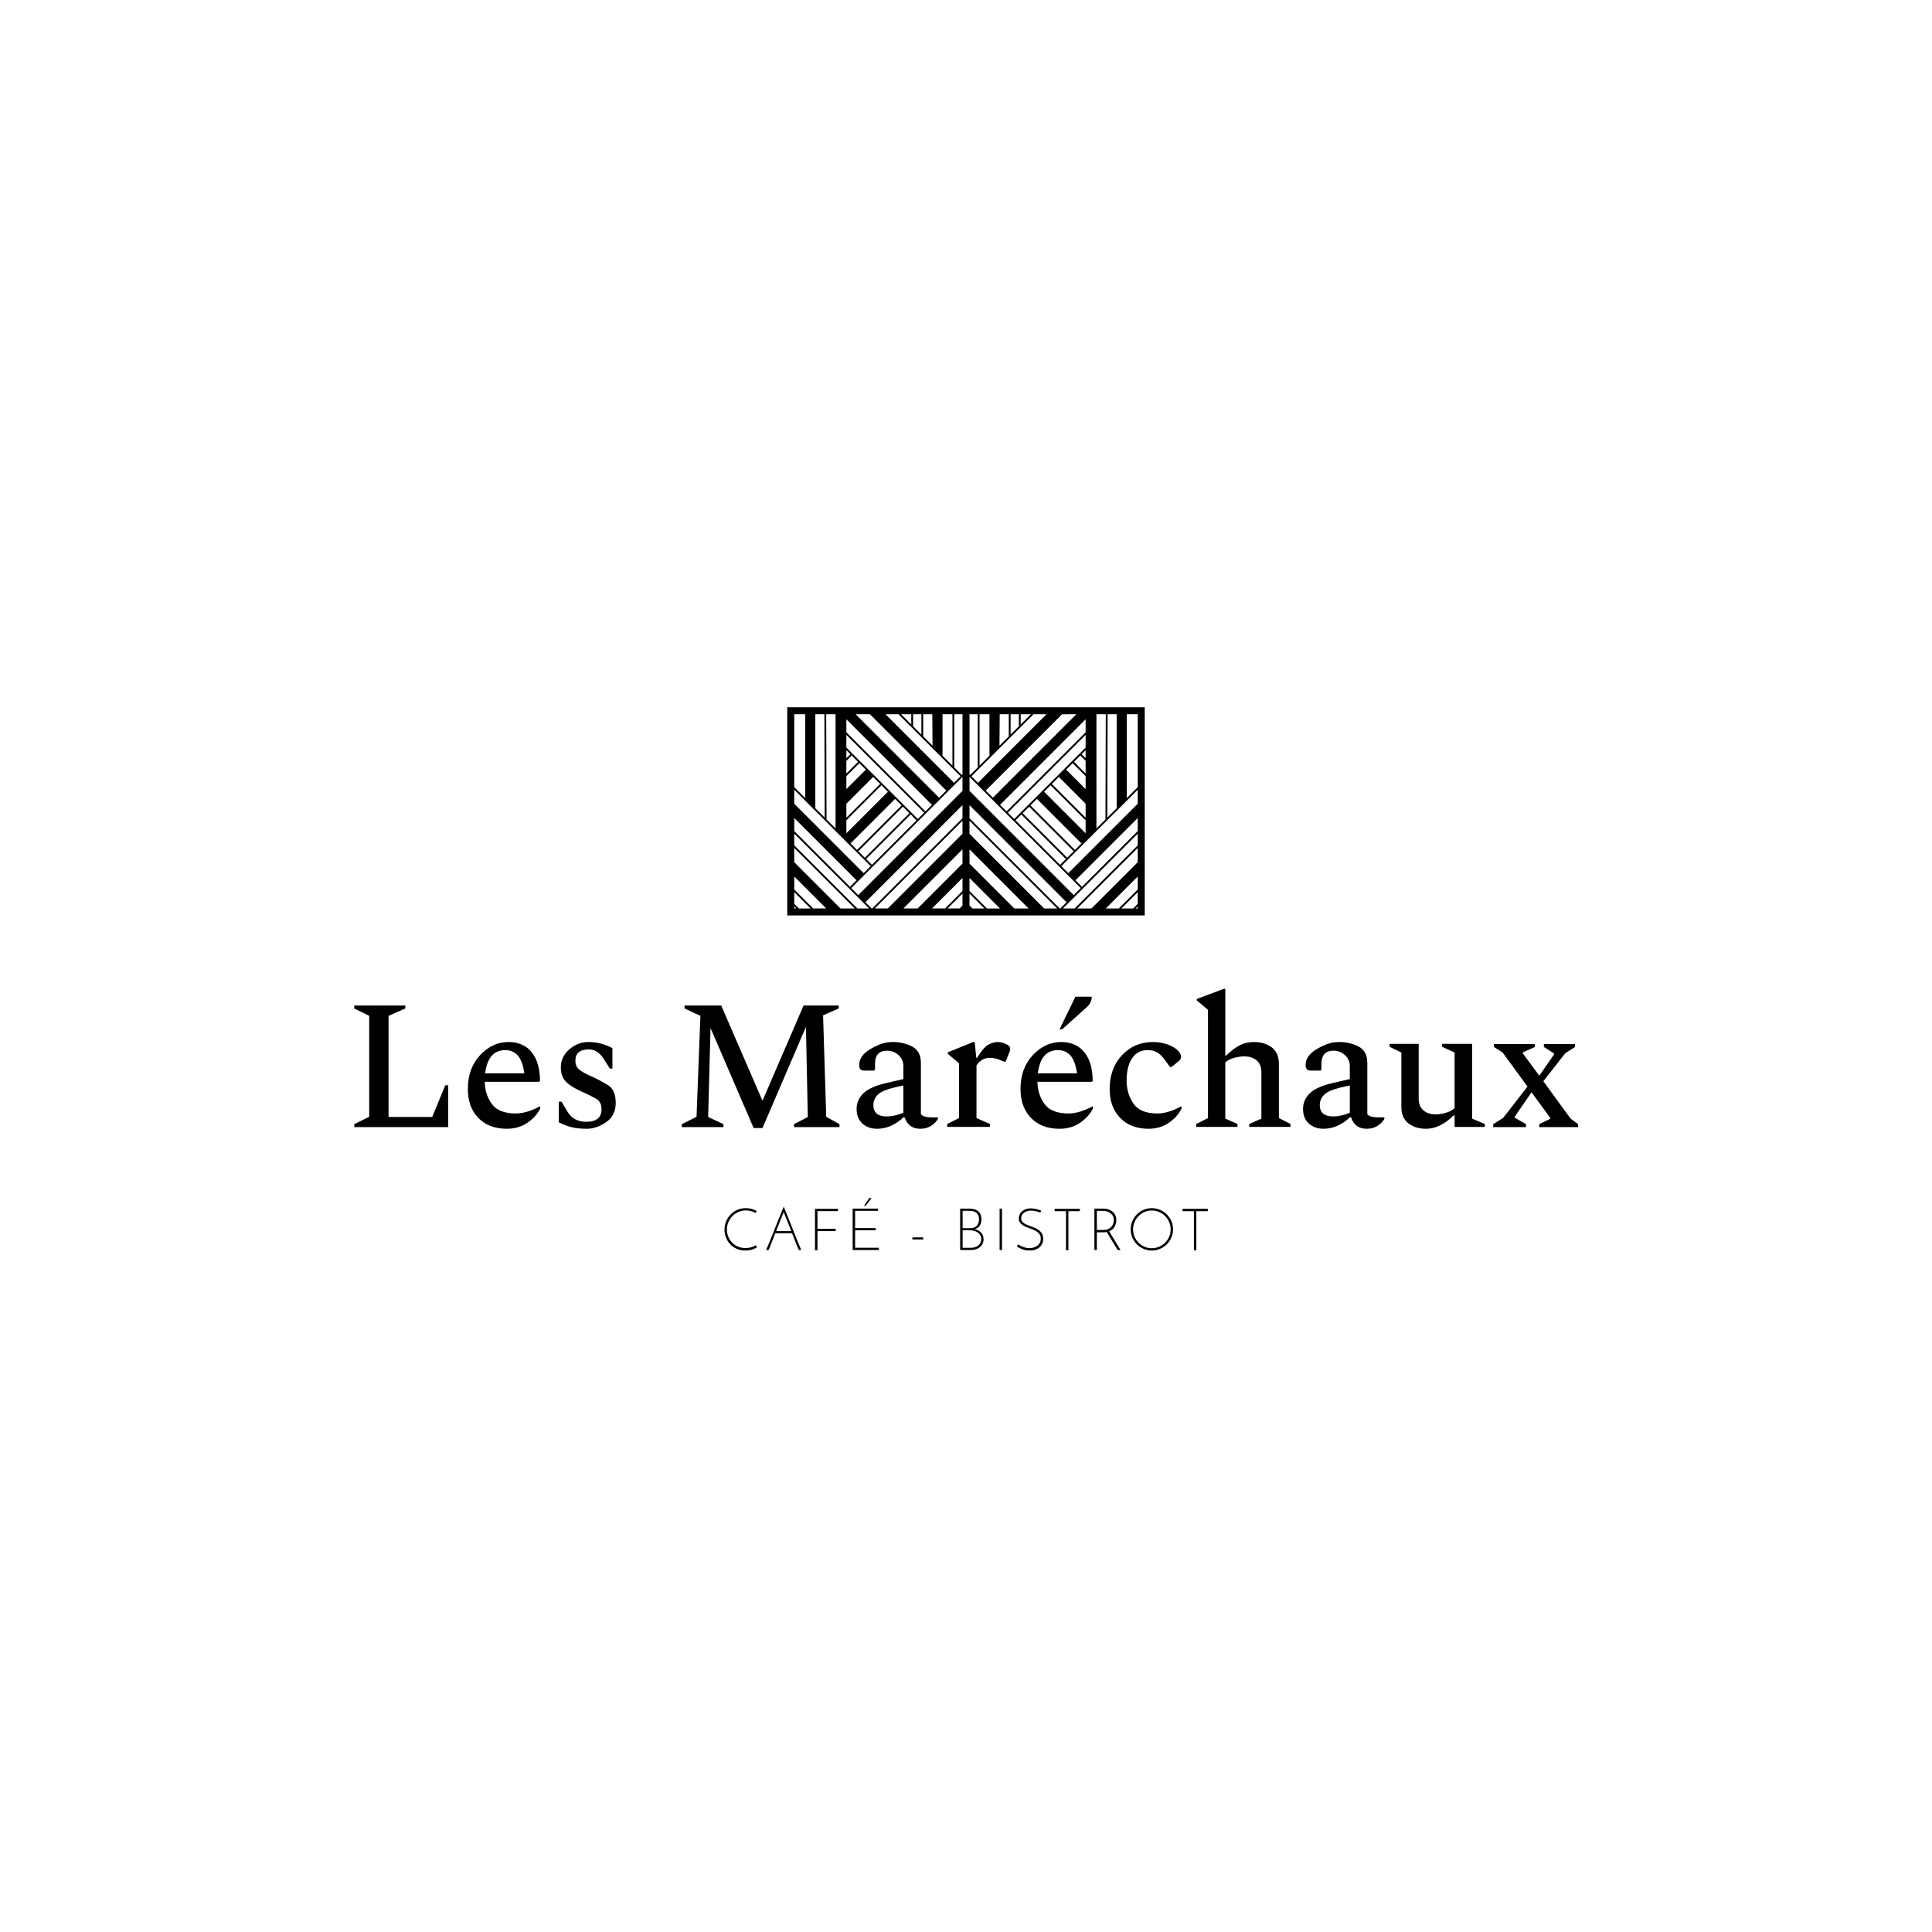 <?xml version="1.0" encoding="UTF-8" standalone="no"?>
<!-- Generator: Adobe Illustrator 16.0.0, SVG Export Plug-In . SVG Version: 6.00 Build 0)  -->

<svg
   xmlns:dc="http://purl.org/dc/elements/1.1/"
   xmlns:cc="http://creativecommons.org/ns#"
   xmlns:rdf="http://www.w3.org/1999/02/22-rdf-syntax-ns#"
   xmlns:svg="http://www.w3.org/2000/svg"
   xmlns="http://www.w3.org/2000/svg"
   xmlns:sodipodi="http://sodipodi.sourceforge.net/DTD/sodipodi-0.dtd"
   xmlns:inkscape="http://www.inkscape.org/namespaces/inkscape"
   version="1.1"
   id="Layer_1"
   x="0px"
   y="0px"
   width="600"
   height="600"
   viewBox="0 0 600 600"
   enable-background="new 0 0 542 386"
   xml:space="preserve"
   sodipodi:docname="mar-logo.svg"
   inkscape:version="0.92.1 r15371"><defs
     id="defs60" /><sodipodi:namedview
     pagecolor="#ffffff"
     bordercolor="#666666"
     borderopacity="1"
     objecttolerance="10"
     gridtolerance="10"
     guidetolerance="10"
     inkscape:pageopacity="0"
     inkscape:pageshadow="2"
     inkscape:window-width="938"
     inkscape:window-height="1054"
     id="namedview58"
     showgrid="false"
     inkscape:zoom="0.86464871"
     inkscape:cx="246.01824"
     inkscape:cy="227.5322"
     inkscape:window-x="3850"
     inkscape:window-y="10"
     inkscape:window-maximized="0"
     inkscape:current-layer="Layer_1_1_" /><g
     id="Layer_1_1_"
     transform="matrix(1.111,0,0,1.554,0,0.04)" /><g
     id="Layer_3"
     display="none"
     style="display:none"
     transform="translate(0,214)" /><g
     id="Layer_2"
     transform="translate(0,214)" /><polygon
     points="108.118,236.732 108.118,235.944 112.112,233.971 112.112,206.946 108.118,204.973 108.118,204.184 121.779,204.184 121.779,204.973 117.291,206.946 117.291,234.021 128.978,234.021 132.48,225.538 133.269,225.538 133.269,236.732 "
     id="polygon7"
     style="fill:#000000;fill-opacity:1"
     transform="matrix(1.16,0,0,1.16,-15.391,75.423)" /><path
     d="m 157.413,350.55 c -3.737,0 -6.691,-1.125 -8.865,-3.375 -2.172,-2.249 -3.26,-5.243 -3.26,-8.979 0,-4.271 1.266,-7.769 3.804,-10.496 2.535,-2.727 5.48,-4.089 8.836,-4.089 3.051,0 5.433,1.039 7.15,3.117 1.715,2.078 2.592,5.06 2.63,8.95 l -0.286,0.286 h -16.872 c 0.038,2.631 0.772,4.929 2.202,6.891 1.43,1.965 3.918,2.946 7.464,2.946 2.172,0 4.632,-0.724 7.378,-2.173 h 0.17 v 0.688 c -0.915,1.754 -2.268,3.23 -4.06,4.431 -1.793,1.2 -3.888,1.802 -6.292,1.802 m -0.515,-24.425 c -3.547,0 -5.625,2.403 -6.234,7.208 h 12.182 c -0.38,-2.592 -1.067,-4.442 -2.059,-5.548 -0.992,-1.104 -2.288,-1.66 -3.89,-1.66"
     id="path9"
     inkscape:connector-curvature="0"
     style="fill:#000000;stroke-width:1.16;fill-opacity:1" /><path
     d="m 182.237,350.549 c -1.83,0 -3.404,-0.162 -4.719,-0.486 -1.315,-0.322 -2.641,-0.829 -3.974,-1.516 v -6.405 h 0.857 l 1.83,3.088 c 1.258,2.098 3.203,3.146 5.835,3.146 3.164,0 4.747,-1.297 4.747,-3.89 0,-1.525 -0.564,-2.612 -1.687,-3.261 -1.125,-0.648 -2.736,-1.449 -4.833,-2.402 -1.983,-0.877 -3.498,-1.849 -4.547,-2.918 -1.048,-1.067 -1.573,-2.535 -1.573,-4.404 0,-2.211 0.877,-4.079 2.63,-5.605 1.755,-1.524 3.719,-2.288 5.893,-2.288 1.372,0 2.667,0.162 3.888,0.486 1.221,0.324 2.422,0.792 3.605,1.401 v 6.35 h -0.8 l -1.888,-2.972 c -1.26,-1.984 -2.802,-2.975 -4.633,-2.975 -2.783,0 -4.175,1.183 -4.175,3.547 0,1.221 0.438,2.164 1.316,2.831 0.876,0.667 2.287,1.421 4.232,2.259 1.639,0.764 3.211,1.62 4.719,2.574 1.505,0.953 2.258,2.766 2.258,5.433 0,2.594 -0.992,4.575 -2.974,5.951 -1.982,1.37 -3.985,2.056 -6.005,2.056"
     id="path11"
     inkscape:connector-curvature="0"
     style="fill:#000000;stroke-width:1.16;fill-opacity:1" /><polygon
     points="238.017,236.732 225.835,236.732 225.835,235.944 229.534,234.021 229.041,209.904 217.404,236.979 215.034,236.979 203.495,210.201 202.854,234.021 206.948,235.944 206.948,236.732 195.802,236.732 195.802,235.944 199.747,233.971 200.782,206.946 196.541,204.973 196.541,204.184 206.356,204.184 217.404,229.681 228.401,204.184 237.821,204.184 237.821,204.973 233.627,206.798 234.467,233.971 238.017,235.944 "
     id="polygon13"
     style="fill:#000000;fill-opacity:1"
     transform="matrix(1.16,0,0,1.16,-15.391,75.423)" /><path
     d="m 272.376,350.549 c -1.83,0 -3.346,-0.543 -4.547,-1.628 -1.2,-1.087 -1.8,-2.584 -1.8,-4.491 0,-1.866 0.676,-3.479 2.03,-4.833 1.353,-1.353 3.708,-2.432 7.064,-3.232 l 5.433,-1.257 v -4.005 c 0,-1.372 -0.506,-2.516 -1.517,-3.432 -1.01,-0.915 -2.183,-1.373 -3.516,-1.373 -2.518,0 -3.775,1.355 -3.775,4.061 v 1.83 l -0.286,0.285 h -3.146 c -0.992,0 -1.486,-0.553 -1.486,-1.658 0,-1.908 1.047,-3.507 3.145,-4.805 1.144,-0.724 2.307,-1.306 3.489,-1.744 1.182,-0.438 2.44,-0.658 3.776,-0.658 2.211,0 4.222,0.466 6.033,1.402 1.81,0.935 2.717,2.622 2.717,5.061 v 15.957 c 0.572,0.648 1.6,0.972 3.088,0.972 h 2.002 l 0.23,0.115 v 0.343 c -0.458,0.803 -1.155,1.517 -2.089,2.146 -0.935,0.629 -2.068,0.943 -3.403,0.943 -2.48,0 -4.1,-1.181 -4.862,-3.547 h -0.4 c -0.992,0.992 -2.202,1.831 -3.632,2.519 -1.43,0.684 -2.946,1.028 -4.547,1.028 m -1.144,-7.378 c 0,2.365 1.392,3.548 4.175,3.548 1.602,0 3.317,-0.382 5.148,-1.145 v -8.465 c -4.118,0.8 -6.701,1.689 -7.751,2.659 -1.048,0.972 -1.573,2.106 -1.573,3.403"
     id="path15"
     inkscape:connector-curvature="0"
     style="fill:#000000;stroke-width:1.16;fill-opacity:1" /><path
     d="m 294.168,349.976 v -0.914 l 3.66,-1.831 v -17.042 l -3.489,-2.919 v -0.458 l 7.893,-3.202 h 0.458 l 0.514,4.917 h 0.228 c 1.335,-2.173 2.498,-3.537 3.49,-4.089 0.992,-0.553 1.982,-0.828 2.975,-0.828 0.647,0 1.352,0.152 2.115,0.457 1.142,0.42 1.715,0.953 1.715,1.602 0,0.343 -0.075,0.687 -0.228,1.03 l -1.2,3.032 h -0.401 l -2.001,-0.799 c -0.725,-0.268 -1.583,-0.402 -2.575,-0.402 -1.64,0 -2.993,0.782 -4.061,2.344 v 16.357 l 4.175,1.831 v 0.914 h -13.269 z"
     id="path17"
     inkscape:connector-curvature="0"
     style="fill:#000000;stroke-width:1.16;fill-opacity:1" /><path
     d="m 329.054,350.549 c -3.738,0 -6.692,-1.124 -8.866,-3.373 -2.172,-2.25 -3.259,-5.243 -3.259,-8.979 0,-4.273 1.266,-7.77 3.802,-10.497 2.538,-2.727 5.482,-4.089 8.836,-4.089 3.051,0 5.436,1.039 7.15,3.117 1.716,2.078 2.593,5.061 2.631,8.952 l -0.285,0.286 h -16.873 c 0.037,2.63 0.772,4.929 2.201,6.89 1.431,1.965 3.918,2.946 7.465,2.946 2.172,0 4.632,-0.724 7.377,-2.173 h 0.172 v 0.687 c -0.915,1.756 -2.268,3.231 -4.06,4.433 -1.791,1.199 -3.888,1.8 -6.291,1.8 m -0.514,-24.423 c -3.548,0 -5.626,2.404 -6.234,7.208 h 12.182 c -0.382,-2.592 -1.067,-4.442 -2.059,-5.548 -0.992,-1.105 -2.288,-1.66 -3.89,-1.66 m 0.514,-6.461 4.919,-10.124 h 5.091 c 0,0.608 -0.133,1.202 -0.401,1.771 -0.266,0.572 -0.799,1.202 -1.602,1.888 l -7.207,6.463 h -0.8 z"
     id="path19"
     inkscape:connector-curvature="0"
     style="fill:#000000;stroke-width:1.16;fill-opacity:1" /><path
     d="m 356.68,350.549 c -3.697,0 -6.635,-1.124 -8.808,-3.374 -2.173,-2.249 -3.26,-5.243 -3.26,-8.978 0,-4.273 1.277,-7.77 3.832,-10.497 2.555,-2.727 5.757,-4.089 9.61,-4.089 1.6,0 3.124,0.257 4.574,0.772 1.449,0.514 2.554,1.192 3.317,2.03 0.572,0.687 0.858,1.258 0.858,1.715 0,0.496 -0.228,0.953 -0.685,1.375 l -2.346,1.886 h -0.4 l -1.944,-2.631 c -0.573,-0.799 -1.26,-1.439 -2.061,-1.915 -0.8,-0.477 -1.81,-0.717 -3.03,-0.717 -2.021,0 -3.601,0.841 -4.747,2.518 -1.145,1.679 -1.715,3.986 -1.715,6.92 0,2.67 0.695,5.044 2.089,7.122 1.391,2.078 3.878,3.117 7.463,3.117 2.211,0 4.652,-0.724 7.322,-2.173 h 0.17 v 0.687 c -0.878,1.755 -2.213,3.231 -4.005,4.433 -1.791,1.198 -3.869,1.799 -6.233,1.799"
     id="path21"
     inkscape:connector-curvature="0"
     style="fill:#000000;stroke-width:1.16;fill-opacity:1" /><path
     d="m 371.493,349.976 v -0.914 l 3.659,-1.831 v -33.631 l -3.489,-2.917 v -0.457 l 8.465,-3.148 h 0.4 v 20.762 h 0.228 c 1.449,-1.41 2.841,-2.468 4.177,-3.174 1.333,-0.705 2.838,-1.057 4.517,-1.057 2.212,0 4.052,0.561 5.52,1.686 1.468,1.125 2.202,2.814 2.202,5.061 v 16.872 l 3.602,1.831 v 0.914 h -12.813 v -0.914 l 3.775,-1.66 v -14.412 c 0,-1.64 -0.496,-2.87 -1.486,-3.69 -0.992,-0.82 -2.268,-1.23 -3.833,-1.23 -0.952,0 -2.002,0.153 -3.146,0.458 -1.142,0.307 -2.056,0.782 -2.745,1.43 v 17.444 l 3.776,1.66 v 0.914 h -12.812 z"
     id="path23"
     inkscape:connector-curvature="0"
     style="fill:#000000;stroke-width:1.16;fill-opacity:1" /><path
     d="m 411.015,350.549 c -1.83,0 -3.346,-0.543 -4.547,-1.628 -1.2,-1.087 -1.8,-2.584 -1.8,-4.491 0,-1.866 0.676,-3.479 2.03,-4.833 1.353,-1.353 3.707,-2.432 7.064,-3.232 l 5.433,-1.257 v -4.005 c 0,-1.372 -0.506,-2.516 -1.517,-3.432 -1.01,-0.915 -2.183,-1.373 -3.516,-1.373 -2.518,0 -3.775,1.355 -3.775,4.061 v 1.83 l -0.286,0.285 h -3.146 c -0.99,0 -1.486,-0.553 -1.486,-1.658 0,-1.908 1.047,-3.507 3.145,-4.805 1.144,-0.724 2.307,-1.306 3.49,-1.744 1.182,-0.438 2.44,-0.658 3.776,-0.658 2.209,0 4.222,0.466 6.033,1.402 1.81,0.935 2.717,2.622 2.717,5.061 v 15.957 c 0.572,0.648 1.6,0.972 3.088,0.972 h 2.002 l 0.23,0.115 v 0.343 c -0.459,0.803 -1.155,1.517 -2.089,2.146 -0.936,0.629 -2.068,0.943 -3.404,0.943 -2.48,0 -4.1,-1.181 -4.861,-3.547 h -0.401 c -0.99,0.992 -2.201,1.831 -3.632,2.519 -1.429,0.684 -2.946,1.028 -4.547,1.028 m -1.144,-7.378 c 0,2.365 1.392,3.548 4.176,3.548 1.602,0 3.316,-0.382 5.147,-1.145 v -8.465 c -4.118,0.8 -6.7,1.689 -7.752,2.659 -1.048,0.972 -1.571,2.106 -1.571,3.403"
     id="path25"
     inkscape:connector-curvature="0"
     style="fill:#000000;stroke-width:1.16;fill-opacity:1" /><path
     d="m 442.873,350.549 c -2.25,0 -4.088,-0.572 -5.52,-1.715 -1.429,-1.144 -2.143,-2.822 -2.143,-5.033 v -16.931 l -3.663,-1.772 v -0.915 h 9.037 v 16.986 c 0,1.602 0.486,2.823 1.459,3.66 0.972,0.84 2.241,1.258 3.803,1.258 0.953,0 2.003,-0.161 3.146,-0.486 1.145,-0.322 2.059,-0.808 2.746,-1.457 v -17.276 l -3.89,-1.772 v -0.915 h 9.322 v 23.221 l 3.947,1.66 v 0.914 h -9.379 v -3.602 h -0.288 c -2.783,2.785 -5.643,4.176 -8.578,4.176"
     id="path27"
     inkscape:connector-curvature="0"
     style="fill:#000000;stroke-width:1.16;fill-opacity:1" /><polygon
     points="426.601,215.28 426.601,214.491 434.935,214.491 434.935,215.28 432.32,216.958 426.452,224.453 433.75,234.464 435.772,235.944 435.772,236.732 425.366,236.732 425.366,235.944 428.276,234.514 428.276,234.218 423.296,227.413 418.809,233.922 418.809,234.218 421.816,235.944 421.816,236.732 413.037,236.732 413.037,235.944 415.7,234.267 422.211,225.883 415.553,216.76 413.235,215.28 413.235,214.491 424.184,214.491 424.184,215.28 420.978,216.711 420.978,217.006 425.366,222.974 429.312,217.302 429.312,217.006 "
     id="polygon29"
     style="fill:#000000;fill-opacity:1"
     transform="matrix(1.16,0,0,1.16,-15.391,75.423)" /><g
     id="g4548"
     transform="matrix(1.114,0,0,1.114,-34.193,-35.351)"
     style="fill:#000000;fill-opacity:1"><path
       style="fill:#000000;stroke-width:1.16;fill-opacity:1"
       inkscape:connector-curvature="0"
       id="path31"
       d="m 241.71,379.487 c -0.382,0.24 -0.842,0.444 -1.381,0.612 -0.539,0.169 -1.147,0.254 -1.822,0.254 -0.883,0 -1.684,-0.155 -2.402,-0.466 -0.719,-0.311 -1.331,-0.732 -1.839,-1.266 -0.506,-0.533 -0.898,-1.154 -1.176,-1.863 -0.278,-0.707 -0.416,-1.453 -0.416,-2.239 0,-0.848 0.155,-1.636 0.465,-2.36 0.311,-0.725 0.735,-1.357 1.275,-1.896 0.539,-0.539 1.166,-0.961 1.88,-1.266 0.712,-0.305 1.479,-0.457 2.296,-0.457 0.587,0 1.149,0.072 1.683,0.219 0.533,0.147 0.99,0.346 1.372,0.596 -0.065,0.1 -0.114,0.177 -0.147,0.237 -0.033,0.061 -0.093,0.162 -0.179,0.304 -0.382,-0.24 -0.81,-0.42 -1.283,-0.54 -0.475,-0.121 -0.946,-0.179 -1.414,-0.179 -0.731,0 -1.417,0.139 -2.059,0.415 -0.644,0.278 -1.203,0.659 -1.676,1.144 -0.474,0.485 -0.849,1.048 -1.127,1.692 -0.278,0.643 -0.418,1.33 -0.418,2.059 0,0.687 0.123,1.342 0.369,1.968 0.244,0.627 0.593,1.177 1.045,1.653 0.452,0.472 0.996,0.85 1.634,1.134 0.638,0.284 1.343,0.426 2.117,0.426 0.598,0 1.149,-0.079 1.65,-0.238 0.501,-0.158 0.915,-0.34 1.242,-0.546 z" /><path
       style="fill:#000000;stroke-width:1.16;fill-opacity:1"
       inkscape:connector-curvature="0"
       id="path33"
       d="m 253.378,380.222 c -0.283,-0.685 -0.586,-1.427 -0.908,-2.222 -0.32,-0.796 -0.644,-1.618 -0.971,-2.468 h -4.675 c -0.326,0.85 -0.647,1.672 -0.964,2.468 -0.315,0.796 -0.615,1.537 -0.899,2.222 h -0.685 c 0.228,-0.533 0.475,-1.126 0.743,-1.78 0.267,-0.654 0.544,-1.341 0.833,-2.059 0.289,-0.718 0.58,-1.452 0.874,-2.199 0.293,-0.747 0.586,-1.479 0.874,-2.199 0.289,-0.717 0.567,-1.408 0.834,-2.066 0.266,-0.66 0.514,-1.256 0.743,-1.79 0.218,0.533 0.459,1.13 0.727,1.79 0.267,0.658 0.544,1.349 0.833,2.066 0.289,0.719 0.581,1.452 0.874,2.199 0.295,0.747 0.586,1.48 0.874,2.199 0.289,0.719 0.566,1.404 0.834,2.059 0.266,0.654 0.515,1.247 0.743,1.78 z m -4.363,-10.182 c -0.306,0.719 -0.62,1.496 -0.948,2.329 -0.328,0.835 -0.666,1.692 -1.014,2.576 h 4.216 c -0.337,-0.884 -0.673,-1.741 -1.004,-2.576 -0.333,-0.833 -0.646,-1.61 -0.939,-2.329 l -0.147,-0.473 c -0.022,0.087 -0.049,0.174 -0.082,0.261 -0.033,0.089 -0.059,0.158 -0.081,0.212" /><polygon
       transform="matrix(1.16,0,0,1.16,-15.391,75.423)"
       style="fill:#000000;fill-opacity:1"
       id="polygon35"
       points="235.593,262.812 235.593,252.85 241.115,252.85 241.115,253.399 236.184,253.399 236.184,257.654 240.567,257.654 240.567,258.205 236.184,258.205 236.184,262.812 " /><path
       style="fill:#000000;stroke-width:1.16;fill-opacity:1"
       inkscape:connector-curvature="0"
       id="path37"
       d="m 268.397,380.222 v -11.554 h 7.076 v 0.62 h -6.39 v 4.806 h 5.736 v 0.622 h -5.736 v 4.868 h 6.619 v 0.638 z m 3.168,-12.338 c 0.252,-0.361 0.499,-0.721 0.745,-1.087 0.245,-0.365 0.492,-0.727 0.742,-1.088 h 0.62 l -1.617,2.173 H 271.565 Z" /><rect
       style="fill:#000000;stroke-width:1.16;fill-opacity:1"
       id="rect39"
       height="0.572"
       width="3.022"
       y="376.693"
       x="285.047" /><path
       style="fill:#000000;stroke-width:1.16;fill-opacity:1"
       inkscape:connector-curvature="0"
       id="path41"
       d="m 298.365,380.222 v -11.554 h 2.485 c 0.51,0 0.981,0.054 1.406,0.165 0.424,0.109 0.786,0.28 1.087,0.514 0.299,0.234 0.533,0.539 0.703,0.915 0.168,0.376 0.253,0.832 0.253,1.365 0,0.315 -0.033,0.618 -0.099,0.906 -0.064,0.29 -0.17,0.556 -0.318,0.803 -0.147,0.245 -0.341,0.459 -0.58,0.645 -0.24,0.184 -0.529,0.326 -0.866,0.423 0.315,0.066 0.62,0.172 0.915,0.319 0.296,0.147 0.557,0.335 0.786,0.564 0.227,0.228 0.409,0.504 0.546,0.826 0.137,0.32 0.204,0.689 0.204,1.102 0,0.502 -0.101,0.941 -0.3,1.316 -0.203,0.376 -0.47,0.689 -0.803,0.939 -0.332,0.252 -0.712,0.441 -1.142,0.564 -0.43,0.125 -0.873,0.188 -1.333,0.188 h -2.945 z m 0.688,-10.933 v 4.837 h 2.173 c 0.786,0 1.38,-0.233 1.79,-0.702 0.411,-0.469 0.612,-1.068 0.612,-1.798 0,-0.414 -0.064,-0.768 -0.196,-1.062 -0.13,-0.295 -0.31,-0.537 -0.538,-0.727 -0.23,-0.19 -0.506,-0.329 -0.825,-0.415 -0.324,-0.088 -0.674,-0.132 -1.055,-0.132 h -1.961 z m 0,5.425 v 4.886 h 2.206 c 0.404,0 0.785,-0.049 1.145,-0.147 0.358,-0.099 0.676,-0.247 0.946,-0.45 0.271,-0.202 0.487,-0.455 0.647,-0.76 0.157,-0.305 0.237,-0.656 0.237,-1.062 0,-0.435 -0.093,-0.808 -0.277,-1.119 -0.187,-0.31 -0.431,-0.566 -0.735,-0.768 -0.307,-0.202 -0.655,-0.349 -1.047,-0.442 -0.391,-0.092 -0.794,-0.138 -1.21,-0.138 z" /><rect
       style="fill:#000000;stroke-width:1.16;fill-opacity:1"
       id="rect43"
       height="11.554"
       width="0.669"
       y="368.669"
       x="309.364" /><path
       style="fill:#000000;stroke-width:1.16;fill-opacity:1"
       inkscape:connector-curvature="0"
       id="path45"
       d="m 320.95,369.241 -0.246,0.539 c -0.337,-0.14 -0.743,-0.269 -1.218,-0.384 -0.473,-0.115 -0.938,-0.17 -1.396,-0.17 -0.413,0 -0.79,0.057 -1.127,0.17 -0.337,0.114 -0.625,0.267 -0.858,0.458 -0.234,0.191 -0.413,0.414 -0.54,0.67 -0.124,0.256 -0.188,0.531 -0.188,0.826 0,0.349 0.088,0.643 0.262,0.883 0.174,0.239 0.407,0.447 0.697,0.62 0.288,0.174 0.615,0.329 0.979,0.465 0.366,0.137 0.741,0.275 1.128,0.416 0.386,0.141 0.762,0.303 1.128,0.482 0.364,0.179 0.691,0.398 0.98,0.653 0.289,0.255 0.521,0.56 0.695,0.916 0.174,0.353 0.263,0.786 0.263,1.298 0,0.502 -0.09,0.953 -0.27,1.358 -0.179,0.401 -0.438,0.745 -0.776,1.028 -0.337,0.284 -0.741,0.502 -1.21,0.654 -0.469,0.152 -0.99,0.228 -1.568,0.228 -0.459,0 -0.874,-0.044 -1.25,-0.131 -0.377,-0.085 -0.712,-0.193 -1.006,-0.318 -0.295,-0.125 -0.547,-0.249 -0.76,-0.376 -0.213,-0.124 -0.379,-0.22 -0.499,-0.286 l 0.327,-0.603 c 0.173,0.119 0.384,0.242 0.63,0.365 0.245,0.125 0.506,0.24 0.783,0.343 0.28,0.104 0.571,0.188 0.874,0.255 0.305,0.065 0.611,0.097 0.915,0.097 0.349,0 0.709,-0.051 1.08,-0.157 0.369,-0.103 0.707,-0.262 1.012,-0.472 0.306,-0.213 0.557,-0.485 0.752,-0.818 0.196,-0.333 0.295,-0.727 0.295,-1.185 0,-0.435 -0.087,-0.805 -0.261,-1.111 -0.175,-0.305 -0.408,-0.562 -0.697,-0.776 -0.288,-0.213 -0.615,-0.398 -0.98,-0.556 -0.364,-0.159 -0.74,-0.308 -1.127,-0.45 -0.386,-0.141 -0.762,-0.289 -1.128,-0.442 -0.364,-0.153 -0.692,-0.332 -0.981,-0.539 -0.289,-0.208 -0.521,-0.451 -0.694,-0.735 -0.175,-0.283 -0.263,-0.632 -0.263,-1.046 0,-0.382 0.08,-0.743 0.237,-1.087 0.158,-0.342 0.382,-0.644 0.67,-0.899 0.289,-0.255 0.634,-0.457 1.038,-0.604 0.405,-0.146 0.849,-0.219 1.34,-0.219 0.251,0 0.516,0.019 0.794,0.057 0.276,0.038 0.552,0.087 0.825,0.147 0.271,0.06 0.525,0.128 0.758,0.204 0.234,0.076 0.428,0.153 0.581,0.228" /><polygon
       transform="matrix(1.16,0,0,1.16,-15.391,75.423)"
       style="fill:#000000;fill-opacity:1"
       id="polygon47"
       points="295.912,262.812 295.912,253.413 293.18,253.413 293.18,252.85 299.252,252.85 299.252,253.413 296.49,253.413 296.49,262.812 " /><path
       style="fill:#000000;stroke-width:1.16;fill-opacity:1"
       inkscape:connector-curvature="0"
       id="path49"
       d="m 335.787,380.222 v -11.554 h 2.567 c 0.404,0 0.813,0.06 1.234,0.18 0.419,0.121 0.799,0.308 1.144,0.564 0.343,0.256 0.622,0.589 0.841,0.996 0.218,0.411 0.327,0.901 0.327,1.479 0,0.643 -0.159,1.25 -0.473,1.822 -0.317,0.571 -0.822,0.999 -1.522,1.282 0.075,0.121 0.203,0.325 0.376,0.614 0.175,0.289 0.371,0.611 0.589,0.972 0.218,0.36 0.448,0.739 0.688,1.135 0.239,0.4 0.464,0.771 0.677,1.12 0.212,0.35 0.395,0.648 0.547,0.898 0.152,0.252 0.256,0.415 0.311,0.491 h -0.816 c -0.043,-0.065 -0.132,-0.212 -0.269,-0.441 -0.137,-0.228 -0.3,-0.501 -0.489,-0.818 -0.191,-0.314 -0.399,-0.654 -0.622,-1.022 -0.224,-0.364 -0.441,-0.721 -0.654,-1.07 -0.213,-0.347 -0.408,-0.671 -0.589,-0.972 -0.177,-0.299 -0.322,-0.536 -0.433,-0.711 -0.153,0.022 -0.307,0.041 -0.464,0.058 -0.16,0.017 -0.324,0.024 -0.5,0.024 h -1.781 v 4.952 h -0.688 z m 0.687,-5.605 h 1.799 c 0.578,0 1.057,-0.095 1.437,-0.285 0.382,-0.19 0.685,-0.428 0.907,-0.71 0.224,-0.284 0.378,-0.587 0.466,-0.908 0.087,-0.32 0.131,-0.612 0.131,-0.874 0,-0.348 -0.071,-0.675 -0.206,-0.98 -0.135,-0.306 -0.332,-0.571 -0.588,-0.8 -0.255,-0.23 -0.564,-0.411 -0.924,-0.549 -0.358,-0.136 -0.762,-0.204 -1.208,-0.204 h -1.814 v 5.311 z" /><path
       style="fill:#000000;stroke-width:1.16;fill-opacity:1"
       inkscape:connector-curvature="0"
       id="path51"
       d="m 345.904,374.454 c 0,-0.816 0.155,-1.582 0.464,-2.295 0.312,-0.712 0.729,-1.338 1.258,-1.88 0.529,-0.539 1.149,-0.964 1.864,-1.275 0.713,-0.31 1.478,-0.465 2.295,-0.465 0.818,0 1.585,0.157 2.304,0.465 0.72,0.311 1.349,0.735 1.887,1.275 0.539,0.542 0.964,1.168 1.276,1.88 0.312,0.713 0.465,1.479 0.465,2.295 0,0.816 -0.154,1.583 -0.465,2.295 -0.312,0.713 -0.736,1.337 -1.276,1.871 -0.538,0.535 -1.167,0.956 -1.887,1.266 -0.719,0.312 -1.487,0.466 -2.304,0.466 -0.816,0 -1.581,-0.155 -2.295,-0.466 -0.714,-0.311 -1.335,-0.732 -1.864,-1.266 -0.529,-0.533 -0.946,-1.157 -1.258,-1.871 -0.31,-0.712 -0.464,-1.479 -0.464,-2.295 m 0.668,0.016 c 0,0.719 0.137,1.398 0.411,2.035 0.273,0.637 0.645,1.192 1.119,1.668 0.474,0.475 1.024,0.849 1.65,1.127 0.626,0.278 1.299,0.416 2.018,0.416 0.72,0 1.399,-0.139 2.042,-0.416 0.645,-0.277 1.204,-0.652 1.684,-1.127 0.479,-0.474 0.858,-1.031 1.135,-1.668 0.277,-0.638 0.415,-1.321 0.415,-2.052 0,-0.719 -0.138,-1.4 -0.415,-2.042 -0.277,-0.644 -0.654,-1.202 -1.128,-1.676 -0.474,-0.473 -1.03,-0.849 -1.667,-1.126 -0.638,-0.278 -1.315,-0.418 -2.034,-0.418 -0.719,0 -1.398,0.139 -2.035,0.418 -0.639,0.276 -1.192,0.655 -1.668,1.135 -0.476,0.48 -0.845,1.039 -1.119,1.674 -0.271,0.638 -0.408,1.322 -0.408,2.052" /><polygon
       transform="matrix(1.16,0,0,1.16,-15.391,75.423)"
       style="fill:#000000;fill-opacity:1"
       id="polygon53"
       points="326.657,262.812 326.657,253.413 323.925,253.413 323.925,252.85 329.997,252.85 329.997,253.413 327.235,253.413 327.235,262.812 " /></g><path
     d="M 355.507,256.717 V 219.647 h -54.43 -2.156 -54.429 v 37.071 l -0.003,0.003 0.003,0.005 v 27.583 h 54.429 2.156 54.43 v -27.583 l 0.005,-0.005 z m -62.796,-34.902 h 3.077 v 15.948 l -3.077,-3.078 z m -6.002,0 h 2.822 l 0.073,9.763 -2.895,-2.895 z m -3.136,0 h 2.57 v 6.303 l -2.57,-2.571 z m -0.567,0 v 3.167 l -3.166,-3.167 z m -3.966,0 19.259,19.258 -2.018,2.018 -21.276,-21.276 z m -8.876,0 23.696,23.696 -2.217,2.217 -25.914,-25.914 z m -7.315,0 h 0.017 l -0.017,0.035 z m 0,1.571 26.568,26.568 -2.017,2.017 -24.551,-24.551 z m 0,4.837 24.149,24.15 -1.972,1.972 -22.177,-22.177 z m 17.546,22.301 2.021,2.021 -13.834,13.831 -2.019,-2.02 z m -14.231,13.432 -2.018,-2.018 13.831,-13.832 2.019,2.019 z m 16.652,-11.012 1.806,1.806 -13.834,13.832 -1.805,-1.806 z m -19.966,-19.966 1.243,1.243 -1.243,1.243 z m 0,3.313 0.002,0.002 1.656,-1.657 1.961,1.961 -3.62,3.621 z m 0,4.755 4.034,-4.035 2.01,2.01 -6.044,6.046 z m 0,8.552 8.31,-8.311 2.173,2.173 -10.483,10.484 z m 0,5.155 10.887,-10.889 2.017,2.016 -12.903,12.903 z m -3.361,-32.94 v 35.468 l -2.804,-2.804 -0.097,-32.663 z m -6.285,0 h 2.818 l 0.095,32.095 -2.913,-2.911 z m -6.541,0 h 3.405 v 26.048 l -3.405,-3.407 z m 0,23.441 23.726,23.726 -2.176,2.176 -21.551,-21.551 z m 0,8.788 19.332,19.333 -2.026,2.026 -17.306,-17.308 z m 0,28.094 v -0.644 l 0.644,0.644 z m 1.445,0 -1.445,-1.445 v -3.636 l 5.08,5.081 z m 4.435,0 -5.88,-5.88 v -4.051 l 9.931,9.931 z m 8.487,0 -14.367,-14.367 v -4.438 l 18.804,18.806 z m 5.242,0 -19.609,-19.609 v -3.634 l 23.243,23.243 z m 32.637,0 h -0.109 l 0.109,-0.11 z m 0,-0.909 -0.91,0.909 h -3.711 l 4.622,-4.622 z m 0,-4.513 -5.422,5.422 h -4.052 l 9.474,-9.474 z m 0,-8.503 -13.925,13.925 h -4.436 l 18.361,-18.36 z m 0,-9.276 -23.201,23.201 h -4.036 l 27.237,-27.236 z m 0,-4.835 -28.036,28.036 h -0.167 l -1.943,-1.943 30.146,-30.146 z m 0,-8.487 -32.363,32.363 -2.177,-2.176 34.54,-34.539 z m 0,-5.15 -0.21,0.209 -2.346,-2.345 v -16.513 h 2.556 z m 45.069,-18.649 h 2.817 v 29.184 l -2.911,2.911 z m -3.468,0 h 2.902 l -0.096,32.663 -2.805,2.804 z m -3.359,0 v 0.035 l -0.019,-0.035 z m -19.566,30.731 2.019,-2.021 13.834,13.832 -2.02,2.02 z m 13.432,14.231 -1.807,1.806 -13.831,-13.832 1.805,-1.806 z m -11.012,-16.652 2.016,-2.019 13.834,13.832 -2.017,2.018 z m 4.242,-4.245 2.015,-2.016 10.889,10.889 v 4.03 z m 2.42,-2.419 2.172,-2.173 8.311,8.311 v 4.347 z m 4.437,-4.44 2.011,-2.01 4.035,4.035 v 4.021 z m 2.426,-2.424 1.96,-1.961 1.657,1.657 0.002,-0.002 v 3.927 z m 2.376,-2.376 1.242,-1.243 v 2.487 z m -20.934,20.123 -1.972,-1.972 24.149,-24.15 v 3.944 z m -2.375,-2.374 -2.016,-2.017 26.568,-26.568 v 4.034 z m 21.671,-30.156 -25.914,25.914 -2.217,-2.217 23.695,-23.696 z m -9.275,0 -21.277,21.276 -2.017,-2.018 19.257,-19.258 z m -8.004,0 h 3.167 l -3.167,3.167 z m -3.136,0 h 2.571 v 3.732 l -2.571,2.571 z m -3.388,0 h 2.823 v 6.868 l -2.894,2.895 z m -6.256,0 h 3.077 v 12.87 l -3.077,3.078 z m -3.122,0 h 2.555 v 16.513 l -2.344,2.345 -0.211,-0.209 z m 0,19.448 34.539,34.539 -2.176,2.176 -32.363,-32.363 z m 0,40.875 v -0.11 l 0.111,0.11 z m 0.909,0 -0.909,-0.909 v -3.712 l 4.623,4.622 z m 4.513,0 -5.422,-5.422 v -4.052 l 9.474,9.474 z m 8.503,0 -13.925,-13.925 v -4.435 l 18.36,18.36 z m 9.276,0 -23.201,-23.201 v -4.035 l 27.237,27.236 z m 4.835,0 -28.036,-28.036 v -4.052 l 30.146,30.146 -1.941,1.943 z m 24.21,0 h -0.645 l 0.645,-0.644 z m 0,-1.445 -1.443,1.445 h -3.637 l 5.08,-5.081 z m 0,-4.435 -5.879,5.88 h -4.051 l 9.93,-9.931 z m 0,-8.487 -14.367,14.367 h -4.438 l 18.806,-18.806 z m 0,-5.242 -19.608,19.609 h -3.635 l 23.243,-23.243 z m 0,-4.434 -17.307,17.308 -2.026,-2.026 19.333,-19.333 z m 0,-8.487 -21.551,21.551 -2.176,-2.176 23.726,-23.726 z m 0,-5.152 -3.406,3.407 v -26.048 h 3.406 z"
     id="path55"
     inkscape:connector-curvature="0"
     style="fill:#000000;stroke-width:1.16;fill-opacity:1" /></svg>